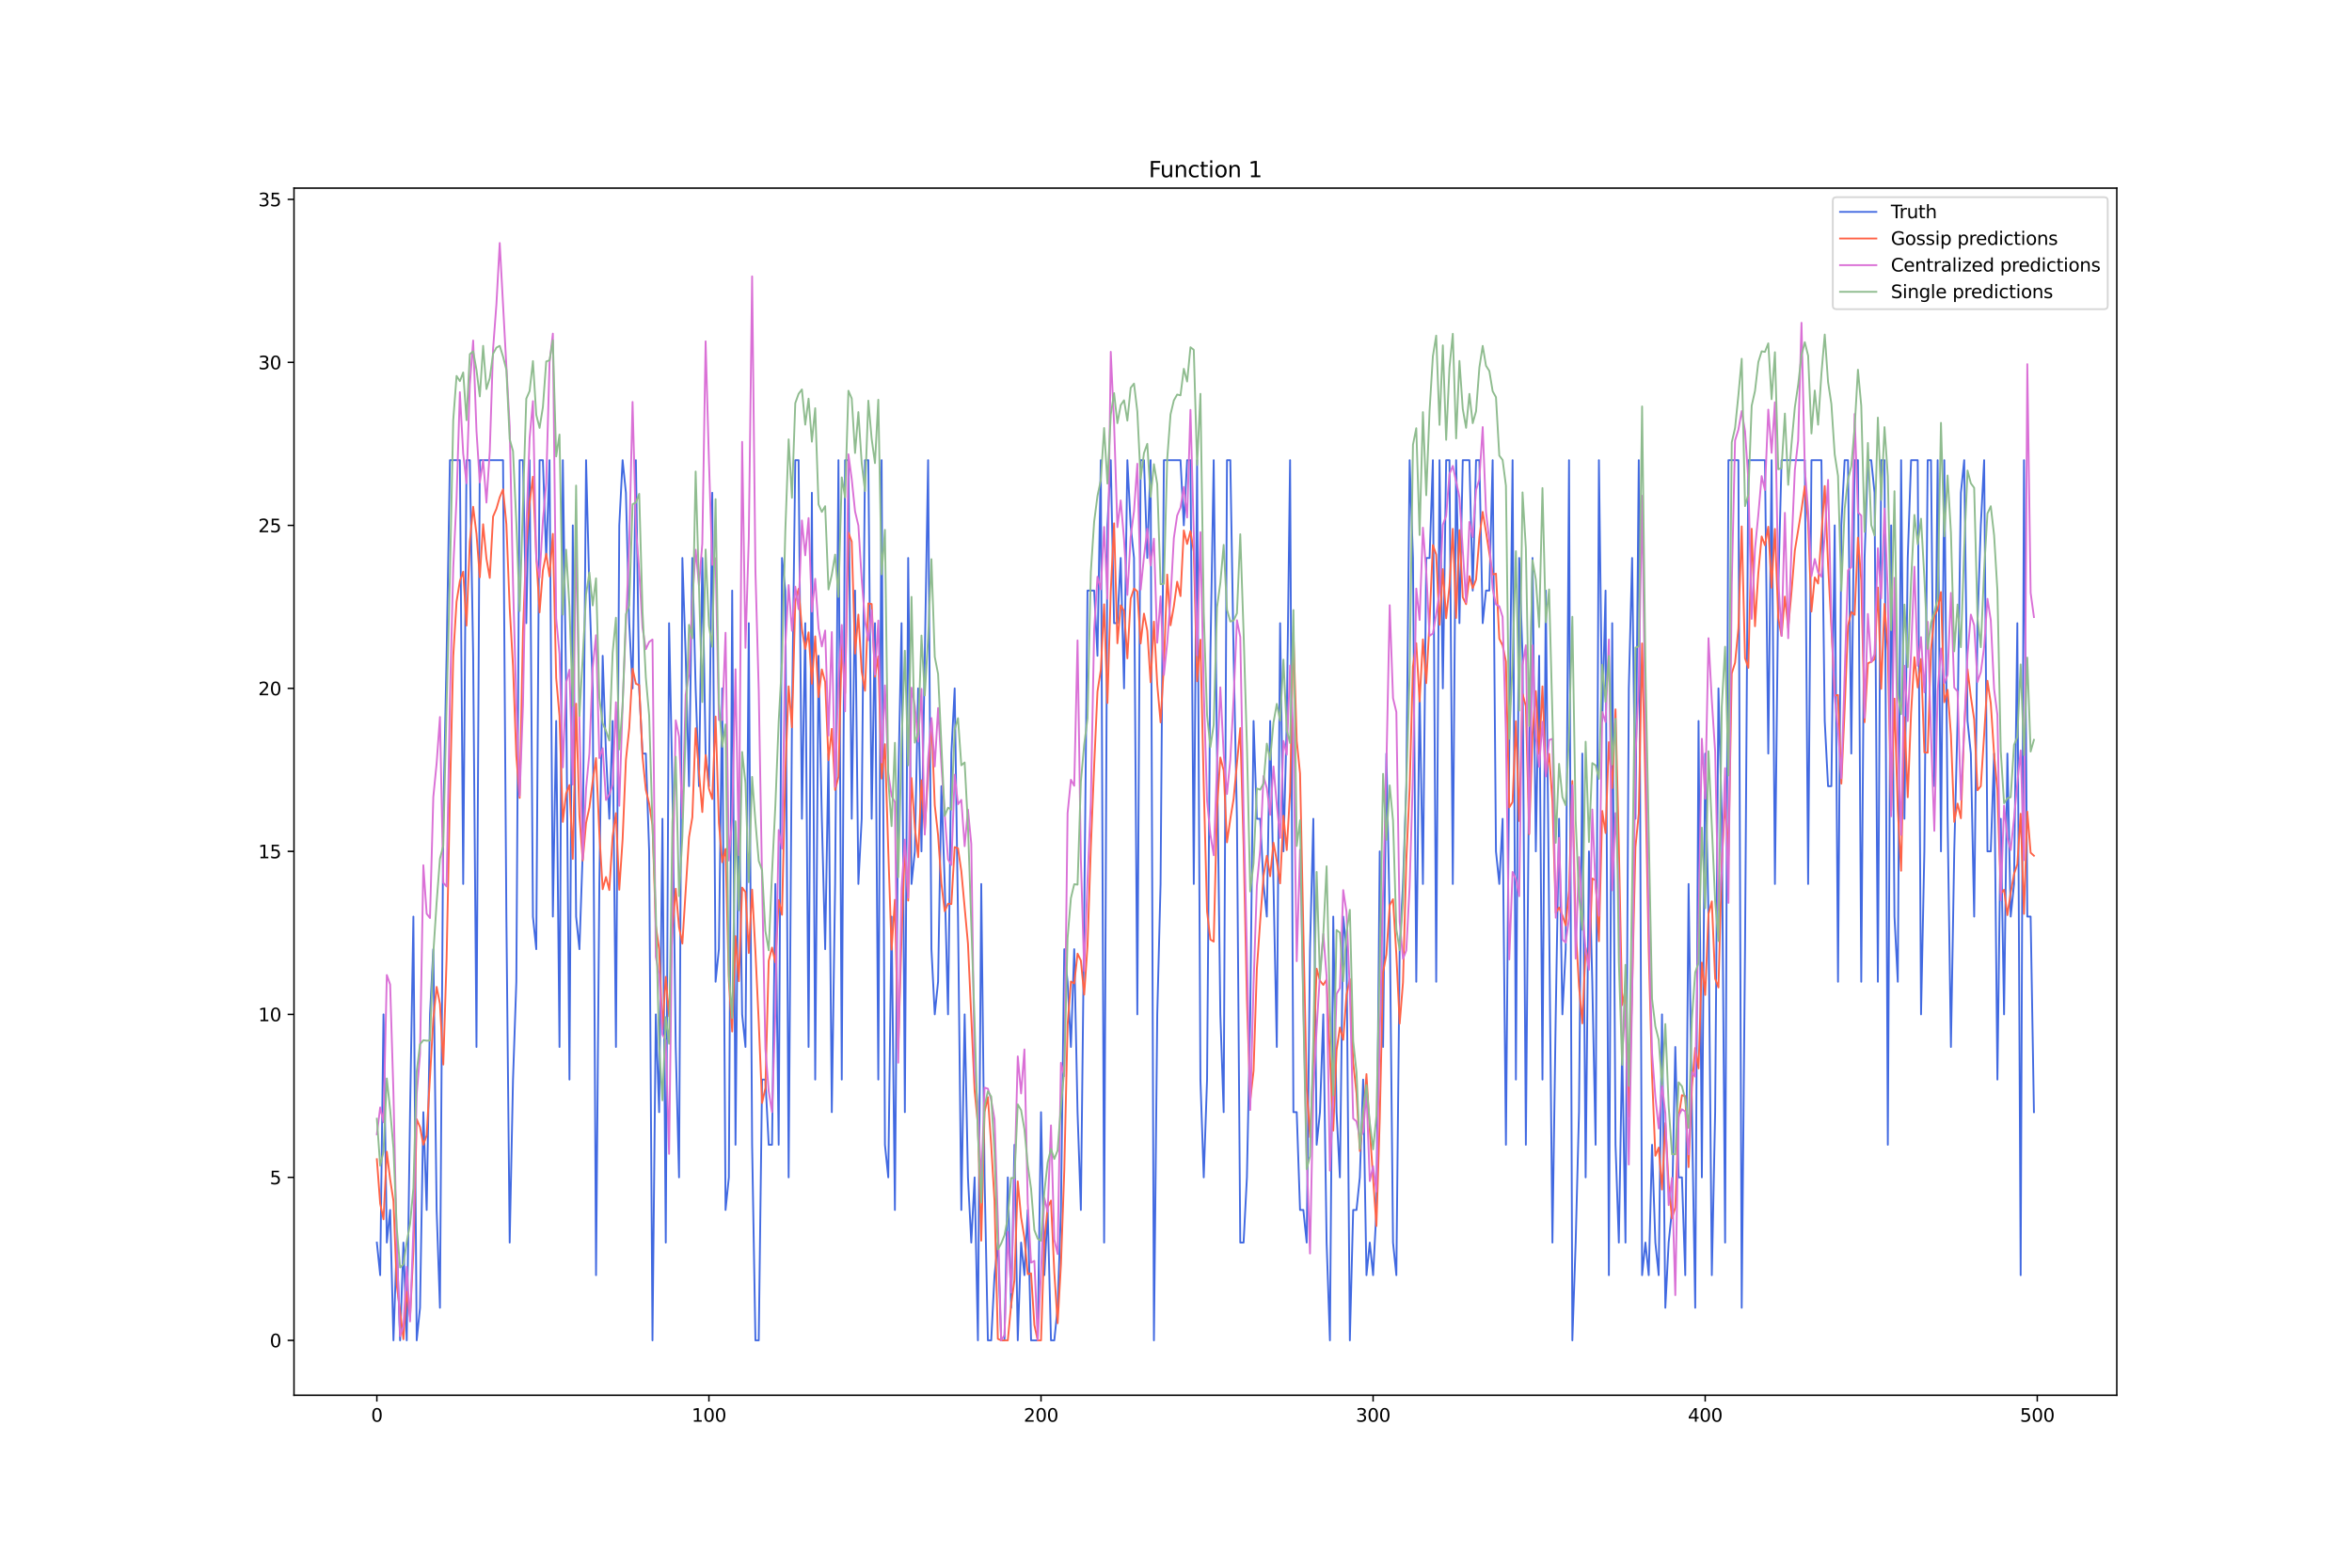 <?xml version="1.0" encoding="utf-8" standalone="no"?>
<!DOCTYPE svg PUBLIC "-//W3C//DTD SVG 1.1//EN"
  "http://www.w3.org/Graphics/SVG/1.1/DTD/svg11.dtd">
<svg xmlns:xlink="http://www.w3.org/1999/xlink" width="1296pt" height="864pt" viewBox="0 0 1296 864" xmlns="http://www.w3.org/2000/svg" version="1.1">
 <defs>
  <style type="text/css">*{stroke-linejoin: round; stroke-linecap: butt}</style>
 </defs>
 <g id="figure_1">
  <g id="patch_1">
   <path d="M 0 864 
L 1296 864 
L 1296 0 
L 0 0 
z
" style="fill: #ffffff"/>
  </g>
  <g id="axes_1">
   <g id="patch_2">
    <path d="M 162 768.96 
L 1166.4 768.96 
L 1166.4 103.68 
L 162 103.68 
z
" style="fill: #ffffff"/>
   </g>
   <g id="matplotlib.axis_1">
    <g id="xtick_1">
     <g id="line2d_1">
      <defs>
       <path id="m706b5e9101" d="M 0 0 
L 0 3.5 
" style="stroke: #000000; stroke-width: 0.8"/>
      </defs>
      <g>
       <use xlink:href="#m706b5e9101" x="207.655" y="768.96" style="stroke: #000000; stroke-width: 0.8"/>
      </g>
     </g>
     <g id="text_1">
      <!-- 0 -->
      <g transform="translate(204.473 783.558) scale(0.1 -0.1)">
       <defs>
        <path id="DejaVuSans-30" d="M 2034 4250 
Q 1547 4250 1301 3770 
Q 1056 3291 1056 2328 
Q 1056 1369 1301 889 
Q 1547 409 2034 409 
Q 2525 409 2770 889 
Q 3016 1369 3016 2328 
Q 3016 3291 2770 3770 
Q 2525 4250 2034 4250 
z
M 2034 4750 
Q 2819 4750 3233 4129 
Q 3647 3509 3647 2328 
Q 3647 1150 3233 529 
Q 2819 -91 2034 -91 
Q 1250 -91 836 529 
Q 422 1150 422 2328 
Q 422 3509 836 4129 
Q 1250 4750 2034 4750 
z
" transform="scale(0.016)"/>
       </defs>
       <use xlink:href="#DejaVuSans-30"/>
      </g>
     </g>
    </g>
    <g id="xtick_2">
     <g id="line2d_2">
      <g>
       <use xlink:href="#m706b5e9101" x="390.639" y="768.96" style="stroke: #000000; stroke-width: 0.8"/>
      </g>
     </g>
     <g id="text_2">
      <!-- 100 -->
      <g transform="translate(381.095 783.558) scale(0.1 -0.1)">
       <defs>
        <path id="DejaVuSans-31" d="M 794 531 
L 1825 531 
L 1825 4091 
L 703 3866 
L 703 4441 
L 1819 4666 
L 2450 4666 
L 2450 531 
L 3481 531 
L 3481 0 
L 794 0 
L 794 531 
z
" transform="scale(0.016)"/>
       </defs>
       <use xlink:href="#DejaVuSans-31"/>
       <use xlink:href="#DejaVuSans-30" x="63.623"/>
       <use xlink:href="#DejaVuSans-30" x="127.246"/>
      </g>
     </g>
    </g>
    <g id="xtick_3">
     <g id="line2d_3">
      <g>
       <use xlink:href="#m706b5e9101" x="573.623" y="768.96" style="stroke: #000000; stroke-width: 0.8"/>
      </g>
     </g>
     <g id="text_3">
      <!-- 200 -->
      <g transform="translate(564.079 783.558) scale(0.1 -0.1)">
       <defs>
        <path id="DejaVuSans-32" d="M 1228 531 
L 3431 531 
L 3431 0 
L 469 0 
L 469 531 
Q 828 903 1448 1529 
Q 2069 2156 2228 2338 
Q 2531 2678 2651 2914 
Q 2772 3150 2772 3378 
Q 2772 3750 2511 3984 
Q 2250 4219 1831 4219 
Q 1534 4219 1204 4116 
Q 875 4013 500 3803 
L 500 4441 
Q 881 4594 1212 4672 
Q 1544 4750 1819 4750 
Q 2544 4750 2975 4387 
Q 3406 4025 3406 3419 
Q 3406 3131 3298 2873 
Q 3191 2616 2906 2266 
Q 2828 2175 2409 1742 
Q 1991 1309 1228 531 
z
" transform="scale(0.016)"/>
       </defs>
       <use xlink:href="#DejaVuSans-32"/>
       <use xlink:href="#DejaVuSans-30" x="63.623"/>
       <use xlink:href="#DejaVuSans-30" x="127.246"/>
      </g>
     </g>
    </g>
    <g id="xtick_4">
     <g id="line2d_4">
      <g>
       <use xlink:href="#m706b5e9101" x="756.607" y="768.96" style="stroke: #000000; stroke-width: 0.8"/>
      </g>
     </g>
     <g id="text_4">
      <!-- 300 -->
      <g transform="translate(747.063 783.558) scale(0.1 -0.1)">
       <defs>
        <path id="DejaVuSans-33" d="M 2597 2516 
Q 3050 2419 3304 2112 
Q 3559 1806 3559 1356 
Q 3559 666 3084 287 
Q 2609 -91 1734 -91 
Q 1441 -91 1130 -33 
Q 819 25 488 141 
L 488 750 
Q 750 597 1062 519 
Q 1375 441 1716 441 
Q 2309 441 2620 675 
Q 2931 909 2931 1356 
Q 2931 1769 2642 2001 
Q 2353 2234 1838 2234 
L 1294 2234 
L 1294 2753 
L 1863 2753 
Q 2328 2753 2575 2939 
Q 2822 3125 2822 3475 
Q 2822 3834 2567 4026 
Q 2313 4219 1838 4219 
Q 1578 4219 1281 4162 
Q 984 4106 628 3988 
L 628 4550 
Q 988 4650 1302 4700 
Q 1616 4750 1894 4750 
Q 2613 4750 3031 4423 
Q 3450 4097 3450 3541 
Q 3450 3153 3228 2886 
Q 3006 2619 2597 2516 
z
" transform="scale(0.016)"/>
       </defs>
       <use xlink:href="#DejaVuSans-33"/>
       <use xlink:href="#DejaVuSans-30" x="63.623"/>
       <use xlink:href="#DejaVuSans-30" x="127.246"/>
      </g>
     </g>
    </g>
    <g id="xtick_5">
     <g id="line2d_5">
      <g>
       <use xlink:href="#m706b5e9101" x="939.591" y="768.96" style="stroke: #000000; stroke-width: 0.8"/>
      </g>
     </g>
     <g id="text_5">
      <!-- 400 -->
      <g transform="translate(930.047 783.558) scale(0.1 -0.1)">
       <defs>
        <path id="DejaVuSans-34" d="M 2419 4116 
L 825 1625 
L 2419 1625 
L 2419 4116 
z
M 2253 4666 
L 3047 4666 
L 3047 1625 
L 3713 1625 
L 3713 1100 
L 3047 1100 
L 3047 0 
L 2419 0 
L 2419 1100 
L 313 1100 
L 313 1709 
L 2253 4666 
z
" transform="scale(0.016)"/>
       </defs>
       <use xlink:href="#DejaVuSans-34"/>
       <use xlink:href="#DejaVuSans-30" x="63.623"/>
       <use xlink:href="#DejaVuSans-30" x="127.246"/>
      </g>
     </g>
    </g>
    <g id="xtick_6">
     <g id="line2d_6">
      <g>
       <use xlink:href="#m706b5e9101" x="1122.575" y="768.96" style="stroke: #000000; stroke-width: 0.8"/>
      </g>
     </g>
     <g id="text_6">
      <!-- 500 -->
      <g transform="translate(1113.032 783.558) scale(0.1 -0.1)">
       <defs>
        <path id="DejaVuSans-35" d="M 691 4666 
L 3169 4666 
L 3169 4134 
L 1269 4134 
L 1269 2991 
Q 1406 3038 1543 3061 
Q 1681 3084 1819 3084 
Q 2600 3084 3056 2656 
Q 3513 2228 3513 1497 
Q 3513 744 3044 326 
Q 2575 -91 1722 -91 
Q 1428 -91 1123 -41 
Q 819 9 494 109 
L 494 744 
Q 775 591 1075 516 
Q 1375 441 1709 441 
Q 2250 441 2565 725 
Q 2881 1009 2881 1497 
Q 2881 1984 2565 2268 
Q 2250 2553 1709 2553 
Q 1456 2553 1204 2497 
Q 953 2441 691 2322 
L 691 4666 
z
" transform="scale(0.016)"/>
       </defs>
       <use xlink:href="#DejaVuSans-35"/>
       <use xlink:href="#DejaVuSans-30" x="63.623"/>
       <use xlink:href="#DejaVuSans-30" x="127.246"/>
      </g>
     </g>
    </g>
   </g>
   <g id="matplotlib.axis_2">
    <g id="ytick_1">
     <g id="line2d_7">
      <defs>
       <path id="m111f553137" d="M 0 0 
L -3.5 0 
" style="stroke: #000000; stroke-width: 0.8"/>
      </defs>
      <g>
       <use xlink:href="#m111f553137" x="162" y="738.72" style="stroke: #000000; stroke-width: 0.8"/>
      </g>
     </g>
     <g id="text_7">
      <!-- 0 -->
      <g transform="translate(148.637 742.519) scale(0.1 -0.1)">
       <use xlink:href="#DejaVuSans-30"/>
      </g>
     </g>
    </g>
    <g id="ytick_2">
     <g id="line2d_8">
      <g>
       <use xlink:href="#m111f553137" x="162" y="648.886" style="stroke: #000000; stroke-width: 0.8"/>
      </g>
     </g>
     <g id="text_8">
      <!-- 5 -->
      <g transform="translate(148.637 652.685) scale(0.1 -0.1)">
       <use xlink:href="#DejaVuSans-35"/>
      </g>
     </g>
    </g>
    <g id="ytick_3">
     <g id="line2d_9">
      <g>
       <use xlink:href="#m111f553137" x="162" y="559.052" style="stroke: #000000; stroke-width: 0.8"/>
      </g>
     </g>
     <g id="text_9">
      <!-- 10 -->
      <g transform="translate(142.275 562.851) scale(0.1 -0.1)">
       <use xlink:href="#DejaVuSans-31"/>
       <use xlink:href="#DejaVuSans-30" x="63.623"/>
      </g>
     </g>
    </g>
    <g id="ytick_4">
     <g id="line2d_10">
      <g>
       <use xlink:href="#m111f553137" x="162" y="469.218" style="stroke: #000000; stroke-width: 0.8"/>
      </g>
     </g>
     <g id="text_10">
      <!-- 15 -->
      <g transform="translate(142.275 473.017) scale(0.1 -0.1)">
       <use xlink:href="#DejaVuSans-31"/>
       <use xlink:href="#DejaVuSans-35" x="63.623"/>
      </g>
     </g>
    </g>
    <g id="ytick_5">
     <g id="line2d_11">
      <g>
       <use xlink:href="#m111f553137" x="162" y="379.384" style="stroke: #000000; stroke-width: 0.8"/>
      </g>
     </g>
     <g id="text_11">
      <!-- 20 -->
      <g transform="translate(142.275 383.183) scale(0.1 -0.1)">
       <use xlink:href="#DejaVuSans-32"/>
       <use xlink:href="#DejaVuSans-30" x="63.623"/>
      </g>
     </g>
    </g>
    <g id="ytick_6">
     <g id="line2d_12">
      <g>
       <use xlink:href="#m111f553137" x="162" y="289.55" style="stroke: #000000; stroke-width: 0.8"/>
      </g>
     </g>
     <g id="text_12">
      <!-- 25 -->
      <g transform="translate(142.275 293.349) scale(0.1 -0.1)">
       <use xlink:href="#DejaVuSans-32"/>
       <use xlink:href="#DejaVuSans-35" x="63.623"/>
      </g>
     </g>
    </g>
    <g id="ytick_7">
     <g id="line2d_13">
      <g>
       <use xlink:href="#m111f553137" x="162" y="199.716" style="stroke: #000000; stroke-width: 0.8"/>
      </g>
     </g>
     <g id="text_13">
      <!-- 30 -->
      <g transform="translate(142.275 203.515) scale(0.1 -0.1)">
       <use xlink:href="#DejaVuSans-33"/>
       <use xlink:href="#DejaVuSans-30" x="63.623"/>
      </g>
     </g>
    </g>
    <g id="ytick_8">
     <g id="line2d_14">
      <g>
       <use xlink:href="#m111f553137" x="162" y="109.882" style="stroke: #000000; stroke-width: 0.8"/>
      </g>
     </g>
     <g id="text_14">
      <!-- 35 -->
      <g transform="translate(142.275 113.681) scale(0.1 -0.1)">
       <use xlink:href="#DejaVuSans-33"/>
       <use xlink:href="#DejaVuSans-35" x="63.623"/>
      </g>
     </g>
    </g>
   </g>
   <g id="line2d_15">
    <path d="M 207.655 684.82 
L 209.484 702.786 
L 211.314 559.052 
L 213.144 684.82 
L 214.974 666.853 
L 216.804 738.72 
L 218.634 684.82 
L 220.463 738.72 
L 222.293 684.82 
L 224.123 738.72 
L 225.953 612.952 
L 227.783 505.152 
L 229.613 738.72 
L 231.442 720.753 
L 233.272 612.952 
L 235.102 666.853 
L 236.932 559.052 
L 238.762 523.118 
L 240.592 666.853 
L 242.422 720.753 
L 244.251 451.251 
L 246.081 361.417 
L 247.911 253.616 
L 253.401 253.616 
L 255.23 487.185 
L 257.06 253.616 
L 258.89 253.616 
L 260.72 361.417 
L 262.55 577.019 
L 264.38 253.616 
L 277.189 253.616 
L 279.018 505.152 
L 280.848 684.82 
L 282.678 594.986 
L 284.508 541.085 
L 286.338 253.616 
L 288.168 253.616 
L 289.997 343.45 
L 291.827 253.616 
L 293.657 505.152 
L 295.487 523.118 
L 297.317 253.616 
L 299.147 253.616 
L 300.976 307.517 
L 302.806 253.616 
L 304.636 505.152 
L 306.466 397.351 
L 308.296 577.019 
L 310.126 253.616 
L 311.956 379.384 
L 313.785 594.986 
L 315.615 289.55 
L 317.445 505.152 
L 319.275 523.118 
L 321.105 469.218 
L 322.935 253.616 
L 324.764 325.483 
L 326.594 379.384 
L 328.424 702.786 
L 330.254 487.185 
L 332.084 361.417 
L 333.914 415.318 
L 335.743 451.251 
L 337.573 397.351 
L 339.403 577.019 
L 341.233 289.55 
L 343.063 253.616 
L 344.893 271.583 
L 346.723 343.45 
L 348.552 379.384 
L 350.382 253.616 
L 352.212 379.384 
L 354.042 415.318 
L 355.872 415.318 
L 357.702 469.218 
L 359.531 738.72 
L 361.361 559.052 
L 363.191 612.952 
L 365.021 451.251 
L 366.851 684.82 
L 368.681 343.45 
L 370.51 433.284 
L 372.34 577.019 
L 374.17 648.886 
L 376 307.517 
L 377.83 361.417 
L 379.66 433.284 
L 381.489 307.517 
L 383.319 379.384 
L 385.149 433.284 
L 386.979 307.517 
L 388.809 415.318 
L 390.639 433.284 
L 392.469 271.583 
L 394.298 541.085 
L 396.128 523.118 
L 397.958 379.384 
L 399.788 666.853 
L 401.618 648.886 
L 403.448 325.483 
L 405.277 630.919 
L 407.107 433.284 
L 408.937 559.052 
L 410.767 577.019 
L 412.597 343.45 
L 414.427 630.919 
L 416.256 738.72 
L 418.086 738.72 
L 419.916 594.986 
L 421.746 594.986 
L 423.576 630.919 
L 425.406 630.919 
L 427.236 487.185 
L 429.065 630.919 
L 430.895 307.517 
L 432.725 325.483 
L 434.555 648.886 
L 436.385 397.351 
L 438.215 253.616 
L 440.044 253.616 
L 441.874 451.251 
L 443.704 343.45 
L 445.534 577.019 
L 447.364 271.583 
L 449.194 594.986 
L 451.023 361.417 
L 452.853 451.251 
L 454.683 523.118 
L 456.513 415.318 
L 458.343 612.952 
L 460.173 487.185 
L 462.003 253.616 
L 463.832 594.986 
L 465.662 253.616 
L 467.492 253.616 
L 469.322 451.251 
L 471.152 325.483 
L 472.982 487.185 
L 474.811 451.251 
L 476.641 253.616 
L 478.471 253.616 
L 480.301 451.251 
L 482.131 343.45 
L 483.961 594.986 
L 485.79 253.616 
L 487.62 630.919 
L 489.45 648.886 
L 491.28 505.152 
L 493.11 666.853 
L 494.94 433.284 
L 496.77 343.45 
L 498.599 612.952 
L 500.429 307.517 
L 502.259 487.185 
L 504.089 469.218 
L 505.919 379.384 
L 507.749 469.218 
L 511.408 253.616 
L 513.238 523.118 
L 515.068 559.052 
L 516.898 541.085 
L 518.728 433.284 
L 520.557 487.185 
L 522.387 559.052 
L 524.217 415.318 
L 526.047 379.384 
L 527.877 505.152 
L 529.707 666.853 
L 531.536 559.052 
L 533.366 648.886 
L 535.196 684.82 
L 537.026 648.886 
L 538.856 738.72 
L 540.686 487.185 
L 542.516 648.886 
L 544.345 738.72 
L 546.175 738.72 
L 548.005 702.786 
L 549.835 684.82 
L 551.665 738.72 
L 553.495 738.72 
L 555.324 648.886 
L 557.154 720.753 
L 558.984 630.919 
L 560.814 738.72 
L 562.644 684.82 
L 564.474 702.786 
L 566.303 666.853 
L 568.133 738.72 
L 571.793 738.72 
L 573.623 612.952 
L 575.453 702.786 
L 577.283 666.853 
L 579.112 738.72 
L 580.942 738.72 
L 582.772 720.753 
L 584.602 666.853 
L 586.432 523.118 
L 588.262 541.085 
L 590.091 577.019 
L 591.921 523.118 
L 593.751 612.952 
L 595.581 666.853 
L 597.411 505.152 
L 599.241 325.483 
L 602.9 325.483 
L 604.73 361.417 
L 606.56 253.616 
L 608.39 684.82 
L 610.22 289.55 
L 612.05 253.616 
L 613.879 343.45 
L 615.709 343.45 
L 617.539 307.517 
L 619.369 379.384 
L 621.199 253.616 
L 623.029 289.55 
L 624.858 307.517 
L 626.688 559.052 
L 628.518 253.616 
L 630.348 253.616 
L 632.178 307.517 
L 634.008 253.616 
L 635.837 738.72 
L 637.667 559.052 
L 639.497 487.185 
L 641.327 253.616 
L 650.476 253.616 
L 652.306 289.55 
L 654.136 253.616 
L 655.966 253.616 
L 657.796 487.185 
L 659.625 253.616 
L 661.455 594.986 
L 663.285 648.886 
L 665.115 594.986 
L 666.945 361.417 
L 668.775 253.616 
L 670.604 415.318 
L 672.434 559.052 
L 674.264 612.952 
L 676.094 253.616 
L 677.924 253.616 
L 679.754 361.417 
L 681.583 451.251 
L 683.413 684.82 
L 685.243 684.82 
L 687.073 648.886 
L 688.903 559.052 
L 690.733 397.351 
L 692.563 451.251 
L 694.392 451.251 
L 696.222 487.185 
L 698.052 505.152 
L 699.882 397.351 
L 703.542 577.019 
L 705.371 343.45 
L 707.201 469.218 
L 709.031 397.351 
L 710.861 253.616 
L 712.691 612.952 
L 714.521 612.952 
L 716.35 666.853 
L 718.18 666.853 
L 720.01 684.82 
L 721.84 523.118 
L 723.67 451.251 
L 725.5 630.919 
L 727.33 612.952 
L 729.159 559.052 
L 730.989 684.82 
L 732.819 738.72 
L 734.649 505.152 
L 736.479 612.952 
L 738.309 648.886 
L 740.138 505.152 
L 741.968 523.118 
L 743.798 738.72 
L 745.628 666.853 
L 747.458 666.853 
L 749.288 648.886 
L 751.117 594.986 
L 752.947 702.786 
L 754.777 684.82 
L 756.607 702.786 
L 758.437 666.853 
L 760.267 469.218 
L 762.097 577.019 
L 763.926 415.318 
L 765.756 505.152 
L 767.586 684.82 
L 769.416 702.786 
L 771.246 523.118 
L 773.076 487.185 
L 774.905 433.284 
L 776.735 253.616 
L 778.565 307.517 
L 780.395 541.085 
L 782.225 379.384 
L 784.055 487.185 
L 785.884 307.517 
L 787.714 307.517 
L 789.544 253.616 
L 791.374 541.085 
L 793.204 253.616 
L 795.034 379.384 
L 796.864 253.616 
L 798.693 253.616 
L 800.523 487.185 
L 802.353 253.616 
L 804.183 343.45 
L 806.013 253.616 
L 809.672 253.616 
L 811.502 325.483 
L 813.332 253.616 
L 815.162 253.616 
L 816.992 343.45 
L 818.822 325.483 
L 820.651 325.483 
L 822.481 253.616 
L 824.311 469.218 
L 826.141 487.185 
L 827.971 451.251 
L 829.801 630.919 
L 831.63 415.318 
L 833.46 253.616 
L 835.29 594.986 
L 837.12 307.517 
L 838.95 361.417 
L 840.78 630.919 
L 842.61 415.318 
L 844.439 307.517 
L 846.269 469.218 
L 848.099 361.417 
L 849.929 594.986 
L 851.759 325.483 
L 855.418 684.82 
L 857.248 559.052 
L 859.078 451.251 
L 860.908 559.052 
L 862.738 523.118 
L 864.568 253.616 
L 866.397 738.72 
L 868.227 684.82 
L 870.057 612.952 
L 871.887 415.318 
L 873.717 648.886 
L 875.547 469.218 
L 877.377 541.085 
L 879.206 630.919 
L 881.036 253.616 
L 882.866 397.351 
L 884.696 325.483 
L 886.526 702.786 
L 888.356 343.45 
L 890.185 630.919 
L 892.015 684.82 
L 893.845 577.019 
L 895.675 684.82 
L 897.505 379.384 
L 899.335 307.517 
L 901.164 451.251 
L 902.994 253.616 
L 904.824 702.786 
L 906.654 684.82 
L 908.484 702.786 
L 910.314 630.919 
L 912.144 684.82 
L 913.973 702.786 
L 915.803 559.052 
L 917.633 720.753 
L 919.463 684.82 
L 921.293 666.853 
L 923.123 577.019 
L 924.952 648.886 
L 926.782 648.886 
L 928.612 702.786 
L 930.442 487.185 
L 932.272 612.952 
L 934.102 720.753 
L 935.931 397.351 
L 937.761 648.886 
L 939.591 415.318 
L 941.421 505.152 
L 943.251 702.786 
L 945.081 612.952 
L 946.911 379.384 
L 948.74 451.251 
L 950.57 684.82 
L 952.4 253.616 
L 957.89 253.616 
L 959.719 720.753 
L 961.549 523.118 
L 963.379 253.616 
L 972.528 253.616 
L 974.358 415.318 
L 976.188 253.616 
L 978.018 487.185 
L 979.848 325.483 
L 981.678 253.616 
L 994.486 253.616 
L 996.316 487.185 
L 998.146 253.616 
L 1003.636 253.616 
L 1005.465 397.351 
L 1007.295 433.284 
L 1009.125 433.284 
L 1010.955 289.55 
L 1012.785 541.085 
L 1014.615 289.55 
L 1016.444 253.616 
L 1018.274 253.616 
L 1020.104 415.318 
L 1021.934 253.616 
L 1023.764 253.616 
L 1025.594 541.085 
L 1027.424 307.517 
L 1029.253 253.616 
L 1031.083 253.616 
L 1032.913 271.583 
L 1034.743 541.085 
L 1036.573 253.616 
L 1038.403 253.616 
L 1040.232 630.919 
L 1042.062 289.55 
L 1043.892 505.152 
L 1045.722 541.085 
L 1047.552 253.616 
L 1049.382 451.251 
L 1051.211 307.517 
L 1053.041 253.616 
L 1056.701 253.616 
L 1058.531 559.052 
L 1060.361 469.218 
L 1062.191 253.616 
L 1064.02 253.616 
L 1065.85 433.284 
L 1067.68 253.616 
L 1069.51 469.218 
L 1071.34 253.616 
L 1073.17 451.251 
L 1074.999 577.019 
L 1076.829 469.218 
L 1078.659 397.351 
L 1080.489 271.583 
L 1082.319 253.616 
L 1084.149 397.351 
L 1085.978 415.318 
L 1087.808 505.152 
L 1089.638 343.45 
L 1091.468 289.55 
L 1093.298 253.616 
L 1095.128 469.218 
L 1096.958 469.218 
L 1098.787 415.318 
L 1100.617 594.986 
L 1102.447 451.251 
L 1104.277 559.052 
L 1106.107 415.318 
L 1107.937 505.152 
L 1109.766 487.185 
L 1111.596 343.45 
L 1113.426 702.786 
L 1115.256 253.616 
L 1117.086 505.152 
L 1118.916 505.152 
L 1120.745 612.952 
L 1120.745 612.952 
" clip-path="url(#p603ee56461)" style="fill: none; stroke: #4169e1; stroke-linecap: square"/>
   </g>
   <g id="line2d_16">
    <path d="M 207.655 638.861 
L 209.484 663.369 
L 211.314 672.001 
L 213.144 634.727 
L 214.974 649.94 
L 216.804 661.905 
L 218.634 708.421 
L 220.463 722.638 
L 222.293 738.107 
L 224.123 711.921 
L 225.953 725.789 
L 227.783 689.548 
L 229.613 616.846 
L 231.442 621.154 
L 233.272 630.876 
L 235.102 625.754 
L 238.762 561.581 
L 240.592 543.896 
L 242.422 553.303 
L 244.251 586.727 
L 246.081 528.577 
L 247.911 438.538 
L 249.741 361.723 
L 251.571 331.577 
L 253.401 320.226 
L 255.23 315.064 
L 257.06 344.774 
L 258.89 298.548 
L 260.72 279.301 
L 262.55 294.265 
L 264.38 318.126 
L 266.209 288.939 
L 268.039 307.926 
L 269.869 318.499 
L 271.699 284.667 
L 273.529 280.411 
L 275.359 274.05 
L 277.189 269.699 
L 279.018 288.891 
L 280.848 334.964 
L 282.678 366.984 
L 284.508 416.698 
L 286.338 439.744 
L 288.168 347.803 
L 289.997 300.472 
L 291.827 276.993 
L 293.657 262.742 
L 295.487 306.524 
L 297.317 337.509 
L 299.147 314.325 
L 300.976 305.177 
L 302.806 317.681 
L 304.636 294.233 
L 306.466 373.663 
L 308.296 394.646 
L 310.126 452.966 
L 311.956 437.3 
L 313.785 432.663 
L 315.615 473.379 
L 317.445 387.825 
L 319.275 449.513 
L 321.105 474.289 
L 322.935 453.474 
L 324.764 445.101 
L 326.594 430.51 
L 328.424 417.798 
L 330.254 459.194 
L 332.084 490.054 
L 333.914 483.341 
L 335.743 490.525 
L 337.573 460.925 
L 339.403 448.149 
L 341.233 490.378 
L 343.063 462.736 
L 344.893 418.782 
L 346.723 401.299 
L 348.552 368.523 
L 350.382 376.825 
L 352.212 377.598 
L 354.042 417.028 
L 355.872 435.288 
L 357.702 442.992 
L 359.531 454.868 
L 361.361 510.155 
L 363.191 523.122 
L 365.021 567.269 
L 366.851 538.365 
L 368.681 560.122 
L 370.51 511.832 
L 372.34 489.817 
L 374.17 511.027 
L 376 520.041 
L 379.66 461.426 
L 381.489 450.435 
L 383.319 401.333 
L 385.149 425.457 
L 386.979 447.536 
L 388.809 416.16 
L 390.639 434.658 
L 392.469 440.37 
L 394.298 394.899 
L 396.128 453.591 
L 397.958 475.209 
L 399.788 467.869 
L 401.618 540.7 
L 403.448 568.516 
L 405.277 515.922 
L 407.107 540.778 
L 408.937 489.18 
L 410.767 491.643 
L 412.597 525.243 
L 414.427 490.296 
L 416.256 524.519 
L 418.086 563.41 
L 419.916 607.886 
L 421.746 599.695 
L 423.576 529.508 
L 425.406 522.245 
L 427.236 530.41 
L 429.065 496.061 
L 430.895 504.16 
L 432.725 426.216 
L 434.555 378.253 
L 436.385 400.845 
L 438.215 331.527 
L 440.044 324.504 
L 441.874 346.748 
L 443.704 357.665 
L 445.534 348.497 
L 447.364 376.824 
L 449.194 350.715 
L 451.023 384.227 
L 452.853 368.924 
L 454.683 375.852 
L 456.513 418.987 
L 458.343 401.678 
L 460.173 435.382 
L 462.003 428.124 
L 463.832 354.087 
L 465.662 382.071 
L 467.492 293.536 
L 469.322 298.506 
L 471.152 360.216 
L 472.982 338.716 
L 474.811 370.089 
L 476.641 380.691 
L 478.471 332.563 
L 480.301 332.888 
L 482.131 372.9 
L 483.961 361.741 
L 485.79 429.092 
L 487.62 410.121 
L 489.45 468.659 
L 491.28 523.422 
L 493.11 495.894 
L 494.94 577.905 
L 496.77 516.409 
L 498.599 465.923 
L 500.429 496.334 
L 502.259 428.813 
L 504.089 455.883 
L 505.919 472.435 
L 507.749 430.032 
L 509.578 458.14 
L 513.238 396.4 
L 515.068 443.71 
L 516.898 460.337 
L 518.728 486.839 
L 520.557 502.194 
L 522.387 498.063 
L 524.217 498.266 
L 526.047 466.875 
L 527.877 467.545 
L 529.707 480.066 
L 533.366 520.082 
L 537.026 600.931 
L 538.856 620.104 
L 540.686 683.763 
L 542.516 612.869 
L 544.345 604.652 
L 546.175 631.137 
L 548.005 662.006 
L 549.835 737.874 
L 551.665 738.72 
L 555.324 738.72 
L 557.154 719.117 
L 558.984 705.482 
L 560.814 651.07 
L 562.644 670.963 
L 564.474 682.187 
L 566.303 702.233 
L 568.133 701.765 
L 569.963 730.256 
L 571.793 738.72 
L 573.623 738.72 
L 575.453 683.801 
L 577.283 665.376 
L 579.112 661.671 
L 580.942 701.253 
L 582.772 729.275 
L 584.602 696.83 
L 586.432 645.281 
L 588.262 564.937 
L 590.091 540.963 
L 591.921 542.042 
L 593.751 525.586 
L 595.581 529.371 
L 597.411 548.19 
L 599.241 521.258 
L 601.07 466.917 
L 602.9 422.095 
L 604.73 381.108 
L 606.56 369.338 
L 608.39 333.057 
L 610.22 387.456 
L 612.05 325.819 
L 613.879 288.418 
L 615.709 354.538 
L 617.539 333.618 
L 619.369 336.718 
L 621.199 362.85 
L 623.029 329.917 
L 624.858 324.321 
L 626.688 325.914 
L 628.518 354.629 
L 630.348 338.189 
L 632.178 347.643 
L 634.008 376.014 
L 635.837 342.596 
L 637.667 377.329 
L 639.497 398.124 
L 641.327 366.446 
L 643.157 316.663 
L 644.987 344.637 
L 646.817 334.106 
L 648.646 320.6 
L 650.476 328.534 
L 652.306 292.324 
L 654.136 299.811 
L 655.966 292.697 
L 657.796 303.933 
L 659.625 375.454 
L 661.455 352.564 
L 663.285 432.99 
L 665.115 502.333 
L 666.945 517.805 
L 668.775 518.955 
L 670.604 445.555 
L 672.434 417.48 
L 674.264 424.56 
L 676.094 464.241 
L 677.924 451.386 
L 679.754 440.256 
L 683.413 401.26 
L 685.243 466.156 
L 687.073 550.848 
L 688.903 606.379 
L 690.733 590.181 
L 692.563 533.933 
L 694.392 507.521 
L 696.222 482.875 
L 698.052 471.631 
L 699.882 482.929 
L 701.712 464.433 
L 703.542 474.542 
L 705.371 486.854 
L 707.201 449.567 
L 709.031 468.511 
L 710.861 436.565 
L 712.691 348.851 
L 714.521 408.27 
L 716.35 426.277 
L 720.01 599.829 
L 721.84 626.757 
L 723.67 585.863 
L 725.5 533.864 
L 727.33 540.507 
L 729.159 542.834 
L 730.989 539.84 
L 734.649 623.114 
L 736.479 578.867 
L 738.309 566.305 
L 740.138 573.048 
L 741.968 548.239 
L 743.798 539.567 
L 745.628 585.536 
L 747.458 602.486 
L 749.288 634.394 
L 751.117 616.482 
L 752.947 591.968 
L 754.777 622.705 
L 758.437 675.693 
L 760.267 616.757 
L 762.097 535.899 
L 763.926 526.021 
L 765.756 498.871 
L 767.586 495.585 
L 769.416 526.184 
L 771.246 564.151 
L 773.076 541.468 
L 774.905 474.123 
L 776.735 434.224 
L 778.565 367.234 
L 780.395 354.47 
L 782.225 386.614 
L 784.055 352.391 
L 785.884 376.524 
L 787.714 342.784 
L 789.544 300.398 
L 791.374 305.642 
L 793.204 344.362 
L 795.034 313.669 
L 796.864 340.759 
L 798.693 323.042 
L 800.523 291.462 
L 802.353 340.595 
L 804.183 292.171 
L 806.013 329.135 
L 807.843 332.997 
L 809.672 317.53 
L 811.502 324.183 
L 813.332 319.447 
L 815.162 296.122 
L 816.992 282.122 
L 818.822 293.158 
L 822.481 316.638 
L 824.311 316.166 
L 826.141 352.004 
L 827.971 355.711 
L 829.801 364.609 
L 831.63 445.012 
L 833.46 442 
L 835.29 397.478 
L 837.12 452.487 
L 838.95 382.372 
L 840.78 389.2 
L 842.61 459.755 
L 844.439 404.452 
L 846.269 380.886 
L 848.099 415.613 
L 849.929 378.287 
L 851.759 426.863 
L 853.589 415.467 
L 855.418 441.804 
L 857.248 503.091 
L 859.078 500.133 
L 860.908 504.507 
L 862.738 509.984 
L 864.568 490.881 
L 866.397 430.441 
L 868.227 511.287 
L 870.057 543.451 
L 871.887 563.989 
L 873.717 522.501 
L 875.547 532.352 
L 877.377 484.149 
L 879.206 485.174 
L 881.036 518.734 
L 882.866 446.949 
L 884.696 459.112 
L 886.526 409.001 
L 888.356 434.326 
L 890.185 390.95 
L 892.015 466.168 
L 893.845 553.964 
L 895.675 545.195 
L 897.505 615.444 
L 899.335 544.498 
L 901.164 466.928 
L 902.994 448.497 
L 904.824 354.593 
L 906.654 432.663 
L 908.484 523.87 
L 910.314 592.416 
L 912.144 636.995 
L 913.973 632.449 
L 915.803 655.582 
L 917.633 619.004 
L 919.463 652.675 
L 921.293 671.444 
L 923.123 665.455 
L 924.952 615.927 
L 926.782 603.587 
L 928.612 604.11 
L 930.442 643.247 
L 932.272 599.144 
L 934.102 577.559 
L 935.931 588.848 
L 937.761 530.502 
L 939.591 548.327 
L 941.421 503.642 
L 943.251 496.783 
L 945.081 539.344 
L 946.911 544.221 
L 948.74 476.006 
L 950.57 441.786 
L 952.4 471.45 
L 954.23 371.129 
L 956.06 365.251 
L 957.89 346.369 
L 959.719 290.12 
L 961.549 362.801 
L 963.379 368.061 
L 965.209 291.421 
L 967.039 345.151 
L 968.869 315.81 
L 970.698 295.65 
L 972.528 300.513 
L 974.358 290.311 
L 976.188 323.935 
L 978.018 291.487 
L 979.848 340.49 
L 981.678 350.443 
L 983.507 328.795 
L 985.337 346.181 
L 987.167 325.969 
L 988.997 303.407 
L 992.657 280.914 
L 994.486 267.928 
L 996.316 288.02 
L 998.146 337.048 
L 999.976 318.232 
L 1001.806 321.615 
L 1005.465 267.865 
L 1007.295 311.14 
L 1009.125 345.581 
L 1010.955 383.392 
L 1012.785 383.045 
L 1014.615 431.885 
L 1016.444 390.822 
L 1018.274 344.944 
L 1020.104 337.281 
L 1021.934 338.841 
L 1023.764 296.295 
L 1025.594 319.932 
L 1027.424 398.057 
L 1029.253 365.574 
L 1031.083 364.745 
L 1032.913 363.265 
L 1034.743 323.789 
L 1036.573 379.636 
L 1038.403 332.816 
L 1040.232 358.477 
L 1042.062 446.669 
L 1043.892 385.041 
L 1045.722 446.331 
L 1047.552 479.901 
L 1049.382 395.267 
L 1051.211 439.394 
L 1053.041 392.965 
L 1054.871 362.202 
L 1056.701 378.885 
L 1058.531 363.194 
L 1060.361 414.667 
L 1062.191 414.829 
L 1064.02 358.193 
L 1065.85 339.411 
L 1067.68 335.834 
L 1069.51 326.295 
L 1071.34 387.025 
L 1073.17 380.203 
L 1074.999 404.913 
L 1076.829 452.984 
L 1078.659 442.901 
L 1080.489 450.974 
L 1082.319 401.669 
L 1084.149 368.806 
L 1085.978 384.088 
L 1087.808 396.455 
L 1089.638 435.529 
L 1091.468 433.245 
L 1093.298 405.084 
L 1095.128 375.171 
L 1096.958 387.588 
L 1098.787 415.639 
L 1100.617 435.335 
L 1102.447 492.462 
L 1104.277 490.367 
L 1106.107 504.345 
L 1107.937 491.985 
L 1109.766 481.79 
L 1111.596 476.274 
L 1113.426 448.458 
L 1115.256 503.664 
L 1117.086 447.326 
L 1118.916 469.95 
L 1120.745 471.618 
L 1120.745 471.618 
" clip-path="url(#p603ee56461)" style="fill: none; stroke: #ff6347; stroke-linecap: square"/>
   </g>
   <g id="line2d_17">
    <path d="M 207.655 625.162 
L 209.484 610.322 
L 211.314 618.531 
L 213.144 537.364 
L 214.974 542.595 
L 216.804 602.742 
L 218.634 687.144 
L 220.463 736.367 
L 222.293 731.034 
L 224.123 698.139 
L 225.953 728.275 
L 227.783 677.306 
L 229.613 602.88 
L 231.442 580.986 
L 233.272 476.85 
L 235.102 503.593 
L 236.932 505.955 
L 238.762 439.269 
L 240.592 420.689 
L 242.422 395.16 
L 244.251 486.526 
L 246.081 488.543 
L 247.911 385.631 
L 249.741 312.952 
L 251.571 274.65 
L 253.401 216.127 
L 255.23 249.982 
L 257.06 266.335 
L 258.89 211.92 
L 260.72 187.668 
L 262.55 237.457 
L 264.38 265.905 
L 266.209 253.499 
L 268.039 276.987 
L 269.869 248.835 
L 271.699 192.284 
L 273.529 167.803 
L 275.359 133.92 
L 279.018 201.872 
L 280.848 234.819 
L 282.678 321.296 
L 284.508 387.541 
L 286.338 438.546 
L 288.168 388.641 
L 289.997 292.031 
L 291.827 241.436 
L 293.657 221.095 
L 295.487 308.092 
L 297.317 318.322 
L 299.147 286.924 
L 300.976 266.327 
L 302.806 199.778 
L 304.636 183.873 
L 306.466 340.728 
L 308.296 360.43 
L 310.126 422.933 
L 311.956 376.299 
L 313.785 369.11 
L 315.615 432.421 
L 317.445 291.338 
L 319.275 397.851 
L 321.105 473.549 
L 322.935 434.515 
L 324.764 415.271 
L 326.594 367.828 
L 328.424 350.106 
L 330.254 417.797 
L 332.084 412.345 
L 333.914 440.918 
L 335.743 437.923 
L 337.573 432.48 
L 339.403 387.018 
L 341.233 444.103 
L 343.063 388.695 
L 346.723 299.362 
L 348.552 221.518 
L 350.382 290.938 
L 352.212 314.501 
L 354.042 345.987 
L 355.872 357.779 
L 357.702 353.779 
L 359.531 352.44 
L 361.361 527.308 
L 363.191 537.22 
L 365.021 570.221 
L 366.851 573.299 
L 368.681 635.928 
L 370.51 496.678 
L 372.34 396.984 
L 374.17 405.944 
L 376 450.955 
L 377.83 382.923 
L 379.66 371.489 
L 381.489 331.006 
L 383.319 302.974 
L 385.149 322.69 
L 386.979 299.683 
L 388.809 188.108 
L 390.639 253.835 
L 392.469 311.351 
L 394.298 307.659 
L 396.128 396.858 
L 397.958 396.802 
L 399.788 348.725 
L 401.618 474.248 
L 403.448 450.567 
L 405.277 368.849 
L 407.107 471.358 
L 408.937 243.519 
L 410.767 357.04 
L 412.597 296.772 
L 414.427 152.318 
L 416.256 314.705 
L 418.086 380.73 
L 419.916 485.206 
L 421.746 578.037 
L 423.576 601.387 
L 425.406 612.9 
L 427.236 558.313 
L 429.065 457.448 
L 430.895 467.725 
L 432.725 356.442 
L 434.555 322.449 
L 436.385 347.627 
L 438.215 323.318 
L 440.044 335.762 
L 441.874 286.855 
L 443.704 306.067 
L 445.534 285.519 
L 447.364 337.077 
L 449.194 319.005 
L 451.023 346.193 
L 452.853 356.294 
L 454.683 347.484 
L 456.513 405.392 
L 458.343 348.348 
L 460.173 433.635 
L 462.003 373.869 
L 463.832 344.424 
L 465.662 392.036 
L 467.492 250.368 
L 469.322 264.077 
L 471.152 281.854 
L 472.982 289.622 
L 474.811 319.265 
L 476.641 342.228 
L 478.471 352.937 
L 480.301 336.339 
L 482.131 371.879 
L 483.961 342.022 
L 485.79 420.197 
L 487.62 377.749 
L 489.45 425.944 
L 491.28 438.711 
L 493.11 442.087 
L 494.94 585.692 
L 496.77 489.661 
L 498.599 462.692 
L 500.429 494.765 
L 502.259 379.02 
L 504.089 389.141 
L 505.919 408.773 
L 507.749 379.65 
L 509.578 459.983 
L 511.408 418.16 
L 513.238 395.724 
L 515.068 422.413 
L 516.898 390.206 
L 518.728 421.555 
L 520.557 448.601 
L 522.387 473.642 
L 524.217 476.699 
L 526.047 426.936 
L 527.877 443.241 
L 529.707 440.856 
L 531.536 466.359 
L 533.366 446.176 
L 535.196 465.082 
L 537.026 590.351 
L 538.856 609.754 
L 540.686 652.291 
L 542.516 599.434 
L 544.345 600.002 
L 546.175 606.17 
L 548.005 616.944 
L 549.835 672.115 
L 551.665 738.72 
L 553.495 735.826 
L 555.324 678.879 
L 557.154 712.333 
L 558.984 651.15 
L 560.814 582.203 
L 562.644 602.65 
L 564.474 578.361 
L 566.303 663.228 
L 568.133 695.897 
L 569.963 694.918 
L 571.793 738.415 
L 573.623 701.141 
L 575.453 660.147 
L 577.283 667.819 
L 579.112 620.232 
L 580.942 683.258 
L 582.772 691.161 
L 584.602 585.738 
L 586.432 593.089 
L 588.262 448.182 
L 590.091 429.735 
L 591.921 433.076 
L 593.751 352.935 
L 595.581 473.611 
L 597.411 535.151 
L 599.241 485.672 
L 601.07 442.367 
L 602.9 347.192 
L 604.73 317.84 
L 606.56 324.806 
L 608.39 290.438 
L 610.22 330.076 
L 612.05 193.89 
L 613.879 233.3 
L 615.709 290.547 
L 617.539 275.776 
L 619.369 297.308 
L 621.199 327.889 
L 623.029 295.824 
L 624.858 281.769 
L 626.688 255.588 
L 628.518 324.99 
L 630.348 306.861 
L 632.178 291.355 
L 634.008 311.696 
L 635.837 296.87 
L 637.667 354.236 
L 639.497 328.68 
L 641.327 371.973 
L 643.157 354.301 
L 644.987 329.956 
L 646.817 296.524 
L 648.646 284.076 
L 650.476 279.766 
L 652.306 268.414 
L 654.136 285.235 
L 655.966 225.877 
L 659.625 361.165 
L 661.455 293.286 
L 663.285 380.16 
L 665.115 441.353 
L 666.945 459.844 
L 668.775 471.362 
L 670.604 422.279 
L 672.434 378.802 
L 674.264 415.32 
L 676.094 437.59 
L 677.924 418.808 
L 679.754 384.852 
L 681.583 341.829 
L 683.413 351.035 
L 685.243 447.797 
L 687.073 524.495 
L 688.903 611.766 
L 690.733 542.834 
L 692.563 488.124 
L 694.392 468.183 
L 696.222 427.718 
L 698.052 434.44 
L 699.882 449.106 
L 701.712 422.431 
L 703.542 443.512 
L 705.371 461.786 
L 707.201 408.352 
L 709.031 415.971 
L 710.861 366.739 
L 712.691 404.844 
L 714.521 529.75 
L 716.35 468.326 
L 720.01 636.322 
L 721.84 690.871 
L 723.67 601.695 
L 725.5 566.754 
L 727.33 536.625 
L 729.159 514.681 
L 730.989 538.179 
L 732.819 645.156 
L 734.649 604.421 
L 736.479 547.799 
L 738.309 544.577 
L 740.138 490.553 
L 741.968 502.698 
L 743.798 546.317 
L 745.628 616.445 
L 747.458 618.023 
L 749.288 627.129 
L 751.117 624.02 
L 752.947 601.818 
L 754.777 650.937 
L 756.607 642.74 
L 758.437 656.738 
L 760.267 571.6 
L 762.097 492.232 
L 763.926 422.533 
L 765.756 333.551 
L 767.586 384.769 
L 769.416 392.416 
L 771.246 508.039 
L 773.076 528.496 
L 774.905 523.806 
L 776.735 488.396 
L 778.565 426.973 
L 780.395 324.369 
L 782.225 341.717 
L 784.055 290.817 
L 785.884 314.84 
L 787.714 350.431 
L 789.544 349.146 
L 791.374 338.557 
L 793.204 326.329 
L 795.034 289.169 
L 796.864 284.316 
L 798.693 261.201 
L 800.523 256.778 
L 804.183 274.028 
L 807.843 331.925 
L 809.672 287.666 
L 811.502 295.968 
L 813.332 270.036 
L 815.162 264.16 
L 816.992 235.363 
L 818.822 282.132 
L 820.651 298.02 
L 822.481 324.618 
L 824.311 333.118 
L 826.141 334.158 
L 827.971 339.991 
L 829.801 404.797 
L 831.63 528.823 
L 833.46 480.543 
L 835.29 484.431 
L 837.12 493.909 
L 838.95 366.605 
L 840.78 355.611 
L 842.61 459.206 
L 844.439 355.659 
L 846.269 405.845 
L 848.099 422.643 
L 849.929 397.756 
L 851.759 427.936 
L 853.589 407.877 
L 855.418 407.189 
L 857.248 505.778 
L 859.078 461.75 
L 860.908 517.847 
L 862.738 519.45 
L 864.568 506.241 
L 866.397 432.797 
L 868.227 528.318 
L 870.057 472.367 
L 871.887 501.668 
L 873.717 523.799 
L 875.547 534.496 
L 877.377 446.13 
L 879.206 488.876 
L 881.036 504.658 
L 882.866 392.349 
L 884.696 397.962 
L 886.526 352.46 
L 888.356 490.692 
L 890.185 448.102 
L 892.015 488.408 
L 893.845 581.943 
L 895.675 553.782 
L 897.505 641.814 
L 899.335 550.32 
L 901.164 417.229 
L 902.994 376.641 
L 904.824 273.25 
L 906.654 400.13 
L 908.484 507.885 
L 910.314 580.336 
L 912.144 604.585 
L 913.973 621.95 
L 915.803 597.709 
L 917.633 613.582 
L 919.463 664.179 
L 921.293 649.184 
L 923.123 713.797 
L 924.952 615.034 
L 926.782 611.355 
L 928.612 612.601 
L 930.442 636.242 
L 932.272 590.777 
L 934.102 593.357 
L 935.931 508.66 
L 937.761 407.16 
L 939.591 440.181 
L 941.421 351.713 
L 943.251 386.152 
L 945.081 414.242 
L 946.911 501.632 
L 948.74 480.174 
L 950.57 423.355 
L 952.4 497.621 
L 954.23 322.27 
L 956.06 242.696 
L 957.89 236.806 
L 959.719 226.548 
L 961.549 237.686 
L 963.379 264.625 
L 965.209 341.085 
L 967.039 302.594 
L 968.869 283.672 
L 970.698 262.39 
L 972.528 270.083 
L 974.358 225.742 
L 976.188 249.58 
L 978.018 221.718 
L 979.848 319.051 
L 981.678 350.514 
L 983.507 282.634 
L 985.337 351.733 
L 987.167 301.399 
L 988.997 259.053 
L 990.827 242.759 
L 992.657 177.901 
L 994.486 258.314 
L 996.316 281.609 
L 998.146 317.548 
L 999.976 308.072 
L 1001.806 315.515 
L 1003.636 317.837 
L 1005.465 295.135 
L 1007.295 264.475 
L 1009.125 341.626 
L 1010.955 384.11 
L 1012.785 402.353 
L 1014.615 428.958 
L 1018.274 314.295 
L 1020.104 312.589 
L 1021.934 228.15 
L 1023.764 282.321 
L 1025.594 284.138 
L 1027.424 395.55 
L 1029.253 338.376 
L 1031.083 364.922 
L 1032.913 360.503 
L 1034.743 302.128 
L 1036.573 329.798 
L 1038.403 280.253 
L 1040.232 327.517 
L 1042.062 449.888 
L 1043.892 318.469 
L 1045.722 409.2 
L 1047.552 460.11 
L 1049.382 366.909 
L 1051.211 397.399 
L 1053.041 360.005 
L 1054.871 312.345 
L 1056.701 366.963 
L 1058.531 351.133 
L 1060.361 381.568 
L 1062.191 342.665 
L 1064.02 404.527 
L 1065.85 457.899 
L 1067.68 380.927 
L 1069.51 357.391 
L 1071.34 376.55 
L 1073.17 371.879 
L 1074.999 326.782 
L 1076.829 378.962 
L 1078.659 381.061 
L 1080.489 440.779 
L 1084.149 360.691 
L 1085.978 338.709 
L 1087.808 344.574 
L 1089.638 375.829 
L 1091.468 370.431 
L 1093.298 356.575 
L 1095.128 330.02 
L 1096.958 341.748 
L 1098.787 379.731 
L 1100.617 394.035 
L 1102.447 496.235 
L 1104.277 443.998 
L 1106.107 461.751 
L 1107.937 468.456 
L 1109.766 451.302 
L 1111.596 431.545 
L 1113.426 413.593 
L 1115.256 474.026 
L 1117.086 200.695 
L 1118.916 326.696 
L 1120.745 340.082 
L 1120.745 340.082 
" clip-path="url(#p603ee56461)" style="fill: none; stroke: #da70d6; stroke-linecap: square"/>
   </g>
   <g id="line2d_18">
    <path d="M 207.655 616.546 
L 209.484 642.474 
L 211.314 634.804 
L 213.144 594.37 
L 214.974 611.558 
L 216.804 632.846 
L 218.634 676.938 
L 220.463 698.557 
L 222.293 696.724 
L 224.123 684.471 
L 225.953 674.572 
L 227.783 654.934 
L 229.613 590.633 
L 231.442 575.503 
L 233.272 573.308 
L 235.102 573.563 
L 236.932 573.48 
L 238.762 525.455 
L 240.592 497.419 
L 242.422 473.293 
L 244.251 466.044 
L 246.081 388.921 
L 247.911 317.258 
L 249.741 231.55 
L 251.571 207.181 
L 253.401 210.07 
L 255.23 205.274 
L 257.06 231.57 
L 258.89 195.202 
L 260.72 193.563 
L 262.55 203.868 
L 264.38 218.488 
L 266.209 190.59 
L 268.039 214.43 
L 269.869 208.381 
L 271.699 194.976 
L 273.529 191.588 
L 275.359 190.59 
L 277.189 196.548 
L 279.018 203.746 
L 280.848 242.1 
L 282.678 248.589 
L 284.508 287.899 
L 286.338 336.752 
L 289.997 219.716 
L 291.827 215.506 
L 293.657 198.999 
L 295.487 228.624 
L 297.317 235.844 
L 299.147 224.406 
L 300.976 199.237 
L 302.806 198.57 
L 304.636 187.529 
L 306.466 251.563 
L 308.296 239.491 
L 310.126 338.703 
L 311.956 302.964 
L 313.785 334.632 
L 315.615 389.07 
L 317.445 267.604 
L 319.275 394.583 
L 321.105 362.438 
L 322.935 327.598 
L 324.764 315.512 
L 326.594 333.683 
L 328.424 318.712 
L 330.254 384.865 
L 332.084 398.722 
L 333.914 402.757 
L 335.743 408.141 
L 337.573 359.82 
L 339.403 340.434 
L 341.233 413.032 
L 343.063 389.08 
L 344.893 338.543 
L 346.723 333.691 
L 348.552 277.886 
L 350.382 277.003 
L 352.212 272.171 
L 354.042 337.027 
L 355.872 373.372 
L 357.702 394.381 
L 359.531 454.521 
L 361.361 502.253 
L 363.191 575.58 
L 365.021 606.439 
L 366.851 560.558 
L 368.681 575.259 
L 370.51 452.947 
L 372.34 417.03 
L 374.17 493.887 
L 376 461.084 
L 379.66 344.369 
L 381.489 351.793 
L 383.319 259.871 
L 386.979 386.928 
L 388.809 302.852 
L 390.639 344.769 
L 392.469 356.437 
L 394.298 275.102 
L 396.128 387.471 
L 397.958 411.566 
L 399.788 399.255 
L 401.618 537.77 
L 403.448 561.015 
L 405.277 452.614 
L 407.107 501.656 
L 408.937 414.435 
L 410.767 431.556 
L 412.597 486.214 
L 414.427 428.152 
L 416.256 452.863 
L 418.086 474.515 
L 419.916 479.577 
L 421.746 513.102 
L 423.576 523.751 
L 425.406 481.149 
L 427.236 443.982 
L 429.065 397.625 
L 430.895 364.79 
L 432.725 292.592 
L 434.555 242.133 
L 436.385 274.358 
L 438.215 222.174 
L 440.044 217.048 
L 441.874 214.624 
L 443.704 234.048 
L 445.534 219.711 
L 447.364 243.422 
L 449.194 224.962 
L 451.023 277.962 
L 452.853 282.132 
L 454.683 278.969 
L 456.513 324.881 
L 458.343 316.735 
L 460.173 305.642 
L 462.003 328.993 
L 463.832 263.105 
L 465.662 274.158 
L 467.492 215.34 
L 469.322 219.647 
L 471.152 249.673 
L 472.982 227.113 
L 474.811 255.213 
L 476.641 270.651 
L 478.471 220.802 
L 480.301 241.821 
L 482.131 255.239 
L 483.961 220.304 
L 485.79 316.537 
L 487.62 292.025 
L 489.45 429.591 
L 491.28 455.328 
L 493.11 409.369 
L 494.94 483.482 
L 496.77 410.224 
L 498.599 358.646 
L 500.429 421.757 
L 502.259 328.953 
L 504.089 409.279 
L 505.919 404.266 
L 507.749 350.273 
L 509.578 383.264 
L 511.408 351.539 
L 513.238 308.18 
L 515.068 361.994 
L 516.898 371.447 
L 520.557 449.654 
L 522.387 445.142 
L 524.217 446.22 
L 526.047 402.081 
L 527.877 395.798 
L 529.707 421.802 
L 531.536 420.212 
L 533.366 455.158 
L 537.026 563.494 
L 538.856 625.309 
L 540.686 662.739 
L 542.516 609.517 
L 544.345 601.427 
L 546.175 604.363 
L 548.005 635.216 
L 549.835 688.625 
L 551.665 685.358 
L 553.495 680.767 
L 555.324 671.034 
L 557.154 649.252 
L 558.984 649.17 
L 560.814 608.646 
L 562.644 611.853 
L 564.474 622.35 
L 566.303 642.024 
L 568.133 655.097 
L 569.963 677.937 
L 571.793 682.72 
L 573.623 683.849 
L 575.453 656.917 
L 577.283 640.697 
L 579.112 633.181 
L 580.942 638.738 
L 582.772 634.027 
L 584.602 609.535 
L 586.432 589.844 
L 588.262 517.062 
L 590.091 494.97 
L 591.921 487.309 
L 593.751 487.547 
L 595.581 430.818 
L 597.411 410.446 
L 599.241 395.923 
L 601.07 315.235 
L 602.9 287.514 
L 604.73 273.319 
L 606.56 264.673 
L 608.39 235.887 
L 610.22 266.515 
L 612.05 228.545 
L 613.879 216.644 
L 615.709 233.225 
L 617.539 223.275 
L 619.369 220.602 
L 621.199 231.829 
L 623.029 213.713 
L 624.858 211.414 
L 626.688 226.761 
L 628.518 263.841 
L 630.348 249.724 
L 632.178 244.599 
L 634.008 273.843 
L 635.837 255.821 
L 637.667 266.832 
L 639.497 321.953 
L 641.327 321.757 
L 643.157 252.975 
L 644.987 228.381 
L 646.817 220.663 
L 648.646 217.436 
L 650.476 217.888 
L 652.306 203.245 
L 654.136 210.277 
L 655.966 191.372 
L 657.796 192.792 
L 659.625 256.278 
L 661.455 217.049 
L 663.285 337.549 
L 665.115 394.092 
L 666.945 411.764 
L 668.775 399.371 
L 670.604 334.77 
L 672.434 321.228 
L 674.264 300.293 
L 676.094 336 
L 677.924 342.513 
L 679.754 341.989 
L 681.583 337.984 
L 683.413 294.42 
L 685.243 348.61 
L 687.073 410.497 
L 688.903 491.302 
L 690.733 475.794 
L 692.563 434.548 
L 694.392 435.217 
L 696.222 431.73 
L 698.052 409.81 
L 699.882 418.743 
L 701.712 398.243 
L 703.542 387.919 
L 705.371 397.176 
L 707.201 363.539 
L 709.031 402.587 
L 710.861 409.519 
L 712.691 336.215 
L 714.521 466.244 
L 716.35 452.069 
L 718.18 558.562 
L 720.01 644.373 
L 721.84 637.203 
L 723.67 573.332 
L 725.5 480.546 
L 727.33 539.42 
L 729.159 514.994 
L 730.989 477.432 
L 732.819 556.013 
L 734.649 603.73 
L 736.479 512.585 
L 738.309 514.022 
L 740.138 540.816 
L 741.968 514.081 
L 743.798 501.425 
L 745.628 573.695 
L 747.458 590.882 
L 749.288 633.202 
L 751.117 612.273 
L 752.947 597.998 
L 754.777 618.67 
L 756.607 633.408 
L 758.437 615.108 
L 760.267 530.233 
L 762.097 426.485 
L 763.926 462.877 
L 765.756 432.854 
L 767.586 452.309 
L 769.416 512.08 
L 771.246 523.703 
L 773.076 496.079 
L 776.735 371.2 
L 778.565 245.119 
L 780.395 235.986 
L 782.225 294.87 
L 784.055 227.131 
L 785.884 272.936 
L 787.714 226.388 
L 789.544 196.303 
L 791.374 184.962 
L 793.204 234.168 
L 795.034 190.342 
L 796.864 242.414 
L 798.693 202.593 
L 800.523 183.962 
L 802.353 241.624 
L 804.183 198.928 
L 806.013 225.322 
L 807.843 235.805 
L 809.672 217.073 
L 811.502 233.229 
L 813.332 226.684 
L 815.162 202.549 
L 816.992 190.621 
L 818.822 201.586 
L 820.651 204.455 
L 822.481 215.591 
L 824.311 218.921 
L 826.141 251.083 
L 827.971 253.521 
L 829.801 267.709 
L 831.63 407.177 
L 833.46 364.556 
L 835.29 303.772 
L 837.12 391.647 
L 838.95 271.376 
L 840.78 302.153 
L 842.61 400.117 
L 844.439 308.725 
L 846.269 319.386 
L 848.099 345.63 
L 849.929 268.983 
L 851.759 342.986 
L 853.589 324.845 
L 857.248 464.503 
L 859.078 420.986 
L 860.908 439.296 
L 862.738 443.819 
L 864.568 405.453 
L 866.397 339.9 
L 868.227 452.052 
L 870.057 493.386 
L 871.887 512.439 
L 873.717 408.772 
L 875.547 464.09 
L 877.377 420.561 
L 879.206 421.796 
L 881.036 429.288 
L 882.866 366.32 
L 884.696 386.821 
L 886.526 361.489 
L 888.356 421.326 
L 890.185 396.114 
L 892.015 530.185 
L 893.845 586.883 
L 895.675 531.746 
L 897.505 598.469 
L 899.335 489.082 
L 901.164 356.92 
L 902.994 356.275 
L 904.824 223.995 
L 906.654 367.537 
L 910.314 550.496 
L 912.144 565.651 
L 913.973 573.035 
L 915.803 598.049 
L 917.633 564.378 
L 919.463 609.519 
L 921.293 636.156 
L 923.123 636.183 
L 924.952 596.478 
L 926.782 598.678 
L 928.612 605.826 
L 930.442 621.581 
L 932.272 561.544 
L 934.102 535.858 
L 935.931 530.764 
L 937.761 456.117 
L 939.591 500.564 
L 941.421 414.024 
L 945.081 496.768 
L 946.911 518.647 
L 948.74 389.25 
L 950.57 356.427 
L 952.4 427.375 
L 954.23 243.763 
L 956.06 235.886 
L 957.89 217.806 
L 959.719 197.72 
L 961.549 278.939 
L 963.379 272.467 
L 965.209 223.626 
L 967.039 215.439 
L 968.869 199.587 
L 970.698 193.605 
L 972.528 193.933 
L 974.358 189.203 
L 976.188 220.005 
L 978.018 194.113 
L 979.848 258.628 
L 981.678 257.968 
L 983.507 227.921 
L 985.337 267.225 
L 987.167 244.642 
L 988.997 224.453 
L 990.827 212.058 
L 992.657 195.776 
L 994.486 188.591 
L 996.316 196.058 
L 998.146 238.921 
L 999.976 215.212 
L 1001.806 234.075 
L 1003.636 205.999 
L 1005.465 184.378 
L 1007.295 210.494 
L 1009.125 222.629 
L 1010.955 250.38 
L 1012.785 262.28 
L 1014.615 325.639 
L 1016.444 280.425 
L 1018.274 264.288 
L 1020.104 257.034 
L 1021.934 235.752 
L 1023.764 203.759 
L 1025.594 223.656 
L 1027.424 293.137 
L 1029.253 244.105 
L 1031.083 289.343 
L 1032.913 295.103 
L 1034.743 230.146 
L 1036.573 275.519 
L 1038.403 235.404 
L 1040.232 262.481 
L 1042.062 347.292 
L 1043.892 270.718 
L 1045.722 382.569 
L 1047.552 393.59 
L 1049.382 333.21 
L 1051.211 367.714 
L 1053.041 320.515 
L 1054.871 283.799 
L 1056.701 299.927 
L 1058.531 285.89 
L 1060.361 318.344 
L 1062.191 357.647 
L 1064.02 343.274 
L 1065.85 337.489 
L 1067.68 330.084 
L 1069.51 233.041 
L 1071.34 295.575 
L 1073.17 262.042 
L 1074.999 293.419 
L 1076.829 358.957 
L 1078.659 333.164 
L 1080.489 356.693 
L 1082.319 302.363 
L 1084.149 259.32 
L 1085.978 266.359 
L 1087.808 268.851 
L 1089.638 340.359 
L 1091.468 356.703 
L 1093.298 314.19 
L 1095.128 283.005 
L 1096.958 278.974 
L 1098.787 294.972 
L 1100.617 325.618 
L 1102.447 413.757 
L 1104.277 442.679 
L 1106.107 439.986 
L 1107.937 439.344 
L 1109.766 410.539 
L 1111.596 406.17 
L 1113.426 366.167 
L 1115.256 416.183 
L 1117.086 362.43 
L 1118.916 414.21 
L 1120.745 407.73 
L 1120.745 407.73 
" clip-path="url(#p603ee56461)" style="fill: none; stroke: #8fbc8f; stroke-linecap: square"/>
   </g>
   <g id="patch_3">
    <path d="M 162 768.96 
L 162 103.68 
" style="fill: none; stroke: #000000; stroke-width: 0.8; stroke-linejoin: miter; stroke-linecap: square"/>
   </g>
   <g id="patch_4">
    <path d="M 1166.4 768.96 
L 1166.4 103.68 
" style="fill: none; stroke: #000000; stroke-width: 0.8; stroke-linejoin: miter; stroke-linecap: square"/>
   </g>
   <g id="patch_5">
    <path d="M 162 768.96 
L 1166.4 768.96 
" style="fill: none; stroke: #000000; stroke-width: 0.8; stroke-linejoin: miter; stroke-linecap: square"/>
   </g>
   <g id="patch_6">
    <path d="M 162 103.68 
L 1166.4 103.68 
" style="fill: none; stroke: #000000; stroke-width: 0.8; stroke-linejoin: miter; stroke-linecap: square"/>
   </g>
   <g id="text_15">
    <!-- Function 1 -->
    <g transform="translate(632.958 97.68) scale(0.12 -0.12)">
     <defs>
      <path id="DejaVuSans-46" d="M 628 4666 
L 3309 4666 
L 3309 4134 
L 1259 4134 
L 1259 2759 
L 3109 2759 
L 3109 2228 
L 1259 2228 
L 1259 0 
L 628 0 
L 628 4666 
z
" transform="scale(0.016)"/>
      <path id="DejaVuSans-75" d="M 544 1381 
L 544 3500 
L 1119 3500 
L 1119 1403 
Q 1119 906 1312 657 
Q 1506 409 1894 409 
Q 2359 409 2629 706 
Q 2900 1003 2900 1516 
L 2900 3500 
L 3475 3500 
L 3475 0 
L 2900 0 
L 2900 538 
Q 2691 219 2414 64 
Q 2138 -91 1772 -91 
Q 1169 -91 856 284 
Q 544 659 544 1381 
z
M 1991 3584 
L 1991 3584 
z
" transform="scale(0.016)"/>
      <path id="DejaVuSans-6e" d="M 3513 2113 
L 3513 0 
L 2938 0 
L 2938 2094 
Q 2938 2591 2744 2837 
Q 2550 3084 2163 3084 
Q 1697 3084 1428 2787 
Q 1159 2491 1159 1978 
L 1159 0 
L 581 0 
L 581 3500 
L 1159 3500 
L 1159 2956 
Q 1366 3272 1645 3428 
Q 1925 3584 2291 3584 
Q 2894 3584 3203 3211 
Q 3513 2838 3513 2113 
z
" transform="scale(0.016)"/>
      <path id="DejaVuSans-63" d="M 3122 3366 
L 3122 2828 
Q 2878 2963 2633 3030 
Q 2388 3097 2138 3097 
Q 1578 3097 1268 2742 
Q 959 2388 959 1747 
Q 959 1106 1268 751 
Q 1578 397 2138 397 
Q 2388 397 2633 464 
Q 2878 531 3122 666 
L 3122 134 
Q 2881 22 2623 -34 
Q 2366 -91 2075 -91 
Q 1284 -91 818 406 
Q 353 903 353 1747 
Q 353 2603 823 3093 
Q 1294 3584 2113 3584 
Q 2378 3584 2631 3529 
Q 2884 3475 3122 3366 
z
" transform="scale(0.016)"/>
      <path id="DejaVuSans-74" d="M 1172 4494 
L 1172 3500 
L 2356 3500 
L 2356 3053 
L 1172 3053 
L 1172 1153 
Q 1172 725 1289 603 
Q 1406 481 1766 481 
L 2356 481 
L 2356 0 
L 1766 0 
Q 1100 0 847 248 
Q 594 497 594 1153 
L 594 3053 
L 172 3053 
L 172 3500 
L 594 3500 
L 594 4494 
L 1172 4494 
z
" transform="scale(0.016)"/>
      <path id="DejaVuSans-69" d="M 603 3500 
L 1178 3500 
L 1178 0 
L 603 0 
L 603 3500 
z
M 603 4863 
L 1178 4863 
L 1178 4134 
L 603 4134 
L 603 4863 
z
" transform="scale(0.016)"/>
      <path id="DejaVuSans-6f" d="M 1959 3097 
Q 1497 3097 1228 2736 
Q 959 2375 959 1747 
Q 959 1119 1226 758 
Q 1494 397 1959 397 
Q 2419 397 2687 759 
Q 2956 1122 2956 1747 
Q 2956 2369 2687 2733 
Q 2419 3097 1959 3097 
z
M 1959 3584 
Q 2709 3584 3137 3096 
Q 3566 2609 3566 1747 
Q 3566 888 3137 398 
Q 2709 -91 1959 -91 
Q 1206 -91 779 398 
Q 353 888 353 1747 
Q 353 2609 779 3096 
Q 1206 3584 1959 3584 
z
" transform="scale(0.016)"/>
      <path id="DejaVuSans-20" transform="scale(0.016)"/>
     </defs>
     <use xlink:href="#DejaVuSans-46"/>
     <use xlink:href="#DejaVuSans-75" x="52.02"/>
     <use xlink:href="#DejaVuSans-6e" x="115.398"/>
     <use xlink:href="#DejaVuSans-63" x="178.777"/>
     <use xlink:href="#DejaVuSans-74" x="233.758"/>
     <use xlink:href="#DejaVuSans-69" x="272.967"/>
     <use xlink:href="#DejaVuSans-6f" x="300.75"/>
     <use xlink:href="#DejaVuSans-6e" x="361.932"/>
     <use xlink:href="#DejaVuSans-20" x="425.311"/>
     <use xlink:href="#DejaVuSans-31" x="457.098"/>
    </g>
   </g>
   <g id="legend_1">
    <g id="patch_7">
     <path d="M 1011.906 170.393 
L 1159.4 170.393 
Q 1161.4 170.393 1161.4 168.393 
L 1161.4 110.68 
Q 1161.4 108.68 1159.4 108.68 
L 1011.906 108.68 
Q 1009.906 108.68 1009.906 110.68 
L 1009.906 168.393 
Q 1009.906 170.393 1011.906 170.393 
z
" style="fill: #ffffff; opacity: 0.8; stroke: #cccccc; stroke-linejoin: miter"/>
    </g>
    <g id="line2d_19">
     <path d="M 1013.906 116.778 
L 1023.906 116.778 
L 1033.906 116.778 
" style="fill: none; stroke: #4169e1; stroke-linecap: square"/>
    </g>
    <g id="text_16">
     <!-- Truth -->
     <g transform="translate(1041.906 120.278) scale(0.1 -0.1)">
      <defs>
       <path id="DejaVuSans-54" d="M -19 4666 
L 3928 4666 
L 3928 4134 
L 2272 4134 
L 2272 0 
L 1638 0 
L 1638 4134 
L -19 4134 
L -19 4666 
z
" transform="scale(0.016)"/>
       <path id="DejaVuSans-72" d="M 2631 2963 
Q 2534 3019 2420 3045 
Q 2306 3072 2169 3072 
Q 1681 3072 1420 2755 
Q 1159 2438 1159 1844 
L 1159 0 
L 581 0 
L 581 3500 
L 1159 3500 
L 1159 2956 
Q 1341 3275 1631 3429 
Q 1922 3584 2338 3584 
Q 2397 3584 2469 3576 
Q 2541 3569 2628 3553 
L 2631 2963 
z
" transform="scale(0.016)"/>
       <path id="DejaVuSans-68" d="M 3513 2113 
L 3513 0 
L 2938 0 
L 2938 2094 
Q 2938 2591 2744 2837 
Q 2550 3084 2163 3084 
Q 1697 3084 1428 2787 
Q 1159 2491 1159 1978 
L 1159 0 
L 581 0 
L 581 4863 
L 1159 4863 
L 1159 2956 
Q 1366 3272 1645 3428 
Q 1925 3584 2291 3584 
Q 2894 3584 3203 3211 
Q 3513 2838 3513 2113 
z
" transform="scale(0.016)"/>
      </defs>
      <use xlink:href="#DejaVuSans-54"/>
      <use xlink:href="#DejaVuSans-72" x="46.334"/>
      <use xlink:href="#DejaVuSans-75" x="87.447"/>
      <use xlink:href="#DejaVuSans-74" x="150.826"/>
      <use xlink:href="#DejaVuSans-68" x="190.035"/>
     </g>
    </g>
    <g id="line2d_20">
     <path d="M 1013.906 131.457 
L 1023.906 131.457 
L 1033.906 131.457 
" style="fill: none; stroke: #ff6347; stroke-linecap: square"/>
    </g>
    <g id="text_17">
     <!-- Gossip predictions -->
     <g transform="translate(1041.906 134.957) scale(0.1 -0.1)">
      <defs>
       <path id="DejaVuSans-47" d="M 3809 666 
L 3809 1919 
L 2778 1919 
L 2778 2438 
L 4434 2438 
L 4434 434 
Q 4069 175 3628 42 
Q 3188 -91 2688 -91 
Q 1594 -91 976 548 
Q 359 1188 359 2328 
Q 359 3472 976 4111 
Q 1594 4750 2688 4750 
Q 3144 4750 3555 4637 
Q 3966 4525 4313 4306 
L 4313 3634 
Q 3963 3931 3569 4081 
Q 3175 4231 2741 4231 
Q 1884 4231 1454 3753 
Q 1025 3275 1025 2328 
Q 1025 1384 1454 906 
Q 1884 428 2741 428 
Q 3075 428 3337 486 
Q 3600 544 3809 666 
z
" transform="scale(0.016)"/>
       <path id="DejaVuSans-73" d="M 2834 3397 
L 2834 2853 
Q 2591 2978 2328 3040 
Q 2066 3103 1784 3103 
Q 1356 3103 1142 2972 
Q 928 2841 928 2578 
Q 928 2378 1081 2264 
Q 1234 2150 1697 2047 
L 1894 2003 
Q 2506 1872 2764 1633 
Q 3022 1394 3022 966 
Q 3022 478 2636 193 
Q 2250 -91 1575 -91 
Q 1294 -91 989 -36 
Q 684 19 347 128 
L 347 722 
Q 666 556 975 473 
Q 1284 391 1588 391 
Q 1994 391 2212 530 
Q 2431 669 2431 922 
Q 2431 1156 2273 1281 
Q 2116 1406 1581 1522 
L 1381 1569 
Q 847 1681 609 1914 
Q 372 2147 372 2553 
Q 372 3047 722 3315 
Q 1072 3584 1716 3584 
Q 2034 3584 2315 3537 
Q 2597 3491 2834 3397 
z
" transform="scale(0.016)"/>
       <path id="DejaVuSans-70" d="M 1159 525 
L 1159 -1331 
L 581 -1331 
L 581 3500 
L 1159 3500 
L 1159 2969 
Q 1341 3281 1617 3432 
Q 1894 3584 2278 3584 
Q 2916 3584 3314 3078 
Q 3713 2572 3713 1747 
Q 3713 922 3314 415 
Q 2916 -91 2278 -91 
Q 1894 -91 1617 61 
Q 1341 213 1159 525 
z
M 3116 1747 
Q 3116 2381 2855 2742 
Q 2594 3103 2138 3103 
Q 1681 3103 1420 2742 
Q 1159 2381 1159 1747 
Q 1159 1113 1420 752 
Q 1681 391 2138 391 
Q 2594 391 2855 752 
Q 3116 1113 3116 1747 
z
" transform="scale(0.016)"/>
       <path id="DejaVuSans-65" d="M 3597 1894 
L 3597 1613 
L 953 1613 
Q 991 1019 1311 708 
Q 1631 397 2203 397 
Q 2534 397 2845 478 
Q 3156 559 3463 722 
L 3463 178 
Q 3153 47 2828 -22 
Q 2503 -91 2169 -91 
Q 1331 -91 842 396 
Q 353 884 353 1716 
Q 353 2575 817 3079 
Q 1281 3584 2069 3584 
Q 2775 3584 3186 3129 
Q 3597 2675 3597 1894 
z
M 3022 2063 
Q 3016 2534 2758 2815 
Q 2500 3097 2075 3097 
Q 1594 3097 1305 2825 
Q 1016 2553 972 2059 
L 3022 2063 
z
" transform="scale(0.016)"/>
       <path id="DejaVuSans-64" d="M 2906 2969 
L 2906 4863 
L 3481 4863 
L 3481 0 
L 2906 0 
L 2906 525 
Q 2725 213 2448 61 
Q 2172 -91 1784 -91 
Q 1150 -91 751 415 
Q 353 922 353 1747 
Q 353 2572 751 3078 
Q 1150 3584 1784 3584 
Q 2172 3584 2448 3432 
Q 2725 3281 2906 2969 
z
M 947 1747 
Q 947 1113 1208 752 
Q 1469 391 1925 391 
Q 2381 391 2643 752 
Q 2906 1113 2906 1747 
Q 2906 2381 2643 2742 
Q 2381 3103 1925 3103 
Q 1469 3103 1208 2742 
Q 947 2381 947 1747 
z
" transform="scale(0.016)"/>
      </defs>
      <use xlink:href="#DejaVuSans-47"/>
      <use xlink:href="#DejaVuSans-6f" x="77.49"/>
      <use xlink:href="#DejaVuSans-73" x="138.672"/>
      <use xlink:href="#DejaVuSans-73" x="190.771"/>
      <use xlink:href="#DejaVuSans-69" x="242.871"/>
      <use xlink:href="#DejaVuSans-70" x="270.654"/>
      <use xlink:href="#DejaVuSans-20" x="334.131"/>
      <use xlink:href="#DejaVuSans-70" x="365.918"/>
      <use xlink:href="#DejaVuSans-72" x="429.395"/>
      <use xlink:href="#DejaVuSans-65" x="468.258"/>
      <use xlink:href="#DejaVuSans-64" x="529.781"/>
      <use xlink:href="#DejaVuSans-69" x="593.258"/>
      <use xlink:href="#DejaVuSans-63" x="621.041"/>
      <use xlink:href="#DejaVuSans-74" x="676.021"/>
      <use xlink:href="#DejaVuSans-69" x="715.23"/>
      <use xlink:href="#DejaVuSans-6f" x="743.014"/>
      <use xlink:href="#DejaVuSans-6e" x="804.195"/>
      <use xlink:href="#DejaVuSans-73" x="867.574"/>
     </g>
    </g>
    <g id="line2d_21">
     <path d="M 1013.906 146.135 
L 1023.906 146.135 
L 1033.906 146.135 
" style="fill: none; stroke: #da70d6; stroke-linecap: square"/>
    </g>
    <g id="text_18">
     <!-- Centralized predictions -->
     <g transform="translate(1041.906 149.635) scale(0.1 -0.1)">
      <defs>
       <path id="DejaVuSans-43" d="M 4122 4306 
L 4122 3641 
Q 3803 3938 3442 4084 
Q 3081 4231 2675 4231 
Q 1875 4231 1450 3742 
Q 1025 3253 1025 2328 
Q 1025 1406 1450 917 
Q 1875 428 2675 428 
Q 3081 428 3442 575 
Q 3803 722 4122 1019 
L 4122 359 
Q 3791 134 3420 21 
Q 3050 -91 2638 -91 
Q 1578 -91 968 557 
Q 359 1206 359 2328 
Q 359 3453 968 4101 
Q 1578 4750 2638 4750 
Q 3056 4750 3426 4639 
Q 3797 4528 4122 4306 
z
" transform="scale(0.016)"/>
       <path id="DejaVuSans-61" d="M 2194 1759 
Q 1497 1759 1228 1600 
Q 959 1441 959 1056 
Q 959 750 1161 570 
Q 1363 391 1709 391 
Q 2188 391 2477 730 
Q 2766 1069 2766 1631 
L 2766 1759 
L 2194 1759 
z
M 3341 1997 
L 3341 0 
L 2766 0 
L 2766 531 
Q 2569 213 2275 61 
Q 1981 -91 1556 -91 
Q 1019 -91 701 211 
Q 384 513 384 1019 
Q 384 1609 779 1909 
Q 1175 2209 1959 2209 
L 2766 2209 
L 2766 2266 
Q 2766 2663 2505 2880 
Q 2244 3097 1772 3097 
Q 1472 3097 1187 3025 
Q 903 2953 641 2809 
L 641 3341 
Q 956 3463 1253 3523 
Q 1550 3584 1831 3584 
Q 2591 3584 2966 3190 
Q 3341 2797 3341 1997 
z
" transform="scale(0.016)"/>
       <path id="DejaVuSans-6c" d="M 603 4863 
L 1178 4863 
L 1178 0 
L 603 0 
L 603 4863 
z
" transform="scale(0.016)"/>
       <path id="DejaVuSans-7a" d="M 353 3500 
L 3084 3500 
L 3084 2975 
L 922 459 
L 3084 459 
L 3084 0 
L 275 0 
L 275 525 
L 2438 3041 
L 353 3041 
L 353 3500 
z
" transform="scale(0.016)"/>
      </defs>
      <use xlink:href="#DejaVuSans-43"/>
      <use xlink:href="#DejaVuSans-65" x="69.824"/>
      <use xlink:href="#DejaVuSans-6e" x="131.348"/>
      <use xlink:href="#DejaVuSans-74" x="194.727"/>
      <use xlink:href="#DejaVuSans-72" x="233.936"/>
      <use xlink:href="#DejaVuSans-61" x="275.049"/>
      <use xlink:href="#DejaVuSans-6c" x="336.328"/>
      <use xlink:href="#DejaVuSans-69" x="364.111"/>
      <use xlink:href="#DejaVuSans-7a" x="391.895"/>
      <use xlink:href="#DejaVuSans-65" x="444.385"/>
      <use xlink:href="#DejaVuSans-64" x="505.908"/>
      <use xlink:href="#DejaVuSans-20" x="569.385"/>
      <use xlink:href="#DejaVuSans-70" x="601.172"/>
      <use xlink:href="#DejaVuSans-72" x="664.648"/>
      <use xlink:href="#DejaVuSans-65" x="703.512"/>
      <use xlink:href="#DejaVuSans-64" x="765.035"/>
      <use xlink:href="#DejaVuSans-69" x="828.512"/>
      <use xlink:href="#DejaVuSans-63" x="856.295"/>
      <use xlink:href="#DejaVuSans-74" x="911.275"/>
      <use xlink:href="#DejaVuSans-69" x="950.484"/>
      <use xlink:href="#DejaVuSans-6f" x="978.268"/>
      <use xlink:href="#DejaVuSans-6e" x="1039.449"/>
      <use xlink:href="#DejaVuSans-73" x="1102.828"/>
     </g>
    </g>
    <g id="line2d_22">
     <path d="M 1013.906 160.813 
L 1023.906 160.813 
L 1033.906 160.813 
" style="fill: none; stroke: #8fbc8f; stroke-linecap: square"/>
    </g>
    <g id="text_19">
     <!-- Single predictions -->
     <g transform="translate(1041.906 164.313) scale(0.1 -0.1)">
      <defs>
       <path id="DejaVuSans-53" d="M 3425 4513 
L 3425 3897 
Q 3066 4069 2747 4153 
Q 2428 4238 2131 4238 
Q 1616 4238 1336 4038 
Q 1056 3838 1056 3469 
Q 1056 3159 1242 3001 
Q 1428 2844 1947 2747 
L 2328 2669 
Q 3034 2534 3370 2195 
Q 3706 1856 3706 1288 
Q 3706 609 3251 259 
Q 2797 -91 1919 -91 
Q 1588 -91 1214 -16 
Q 841 59 441 206 
L 441 856 
Q 825 641 1194 531 
Q 1563 422 1919 422 
Q 2459 422 2753 634 
Q 3047 847 3047 1241 
Q 3047 1584 2836 1778 
Q 2625 1972 2144 2069 
L 1759 2144 
Q 1053 2284 737 2584 
Q 422 2884 422 3419 
Q 422 4038 858 4394 
Q 1294 4750 2059 4750 
Q 2388 4750 2728 4690 
Q 3069 4631 3425 4513 
z
" transform="scale(0.016)"/>
       <path id="DejaVuSans-67" d="M 2906 1791 
Q 2906 2416 2648 2759 
Q 2391 3103 1925 3103 
Q 1463 3103 1205 2759 
Q 947 2416 947 1791 
Q 947 1169 1205 825 
Q 1463 481 1925 481 
Q 2391 481 2648 825 
Q 2906 1169 2906 1791 
z
M 3481 434 
Q 3481 -459 3084 -895 
Q 2688 -1331 1869 -1331 
Q 1566 -1331 1297 -1286 
Q 1028 -1241 775 -1147 
L 775 -588 
Q 1028 -725 1275 -790 
Q 1522 -856 1778 -856 
Q 2344 -856 2625 -561 
Q 2906 -266 2906 331 
L 2906 616 
Q 2728 306 2450 153 
Q 2172 0 1784 0 
Q 1141 0 747 490 
Q 353 981 353 1791 
Q 353 2603 747 3093 
Q 1141 3584 1784 3584 
Q 2172 3584 2450 3431 
Q 2728 3278 2906 2969 
L 2906 3500 
L 3481 3500 
L 3481 434 
z
" transform="scale(0.016)"/>
      </defs>
      <use xlink:href="#DejaVuSans-53"/>
      <use xlink:href="#DejaVuSans-69" x="63.477"/>
      <use xlink:href="#DejaVuSans-6e" x="91.26"/>
      <use xlink:href="#DejaVuSans-67" x="154.639"/>
      <use xlink:href="#DejaVuSans-6c" x="218.115"/>
      <use xlink:href="#DejaVuSans-65" x="245.898"/>
      <use xlink:href="#DejaVuSans-20" x="307.422"/>
      <use xlink:href="#DejaVuSans-70" x="339.209"/>
      <use xlink:href="#DejaVuSans-72" x="402.686"/>
      <use xlink:href="#DejaVuSans-65" x="441.549"/>
      <use xlink:href="#DejaVuSans-64" x="503.072"/>
      <use xlink:href="#DejaVuSans-69" x="566.549"/>
      <use xlink:href="#DejaVuSans-63" x="594.332"/>
      <use xlink:href="#DejaVuSans-74" x="649.312"/>
      <use xlink:href="#DejaVuSans-69" x="688.521"/>
      <use xlink:href="#DejaVuSans-6f" x="716.305"/>
      <use xlink:href="#DejaVuSans-6e" x="777.486"/>
      <use xlink:href="#DejaVuSans-73" x="840.865"/>
     </g>
    </g>
   </g>
  </g>
 </g>
 <defs>
  <clipPath id="p603ee56461">
   <rect x="162" y="103.68" width="1004.4" height="665.28"/>
  </clipPath>
 </defs>
</svg>
